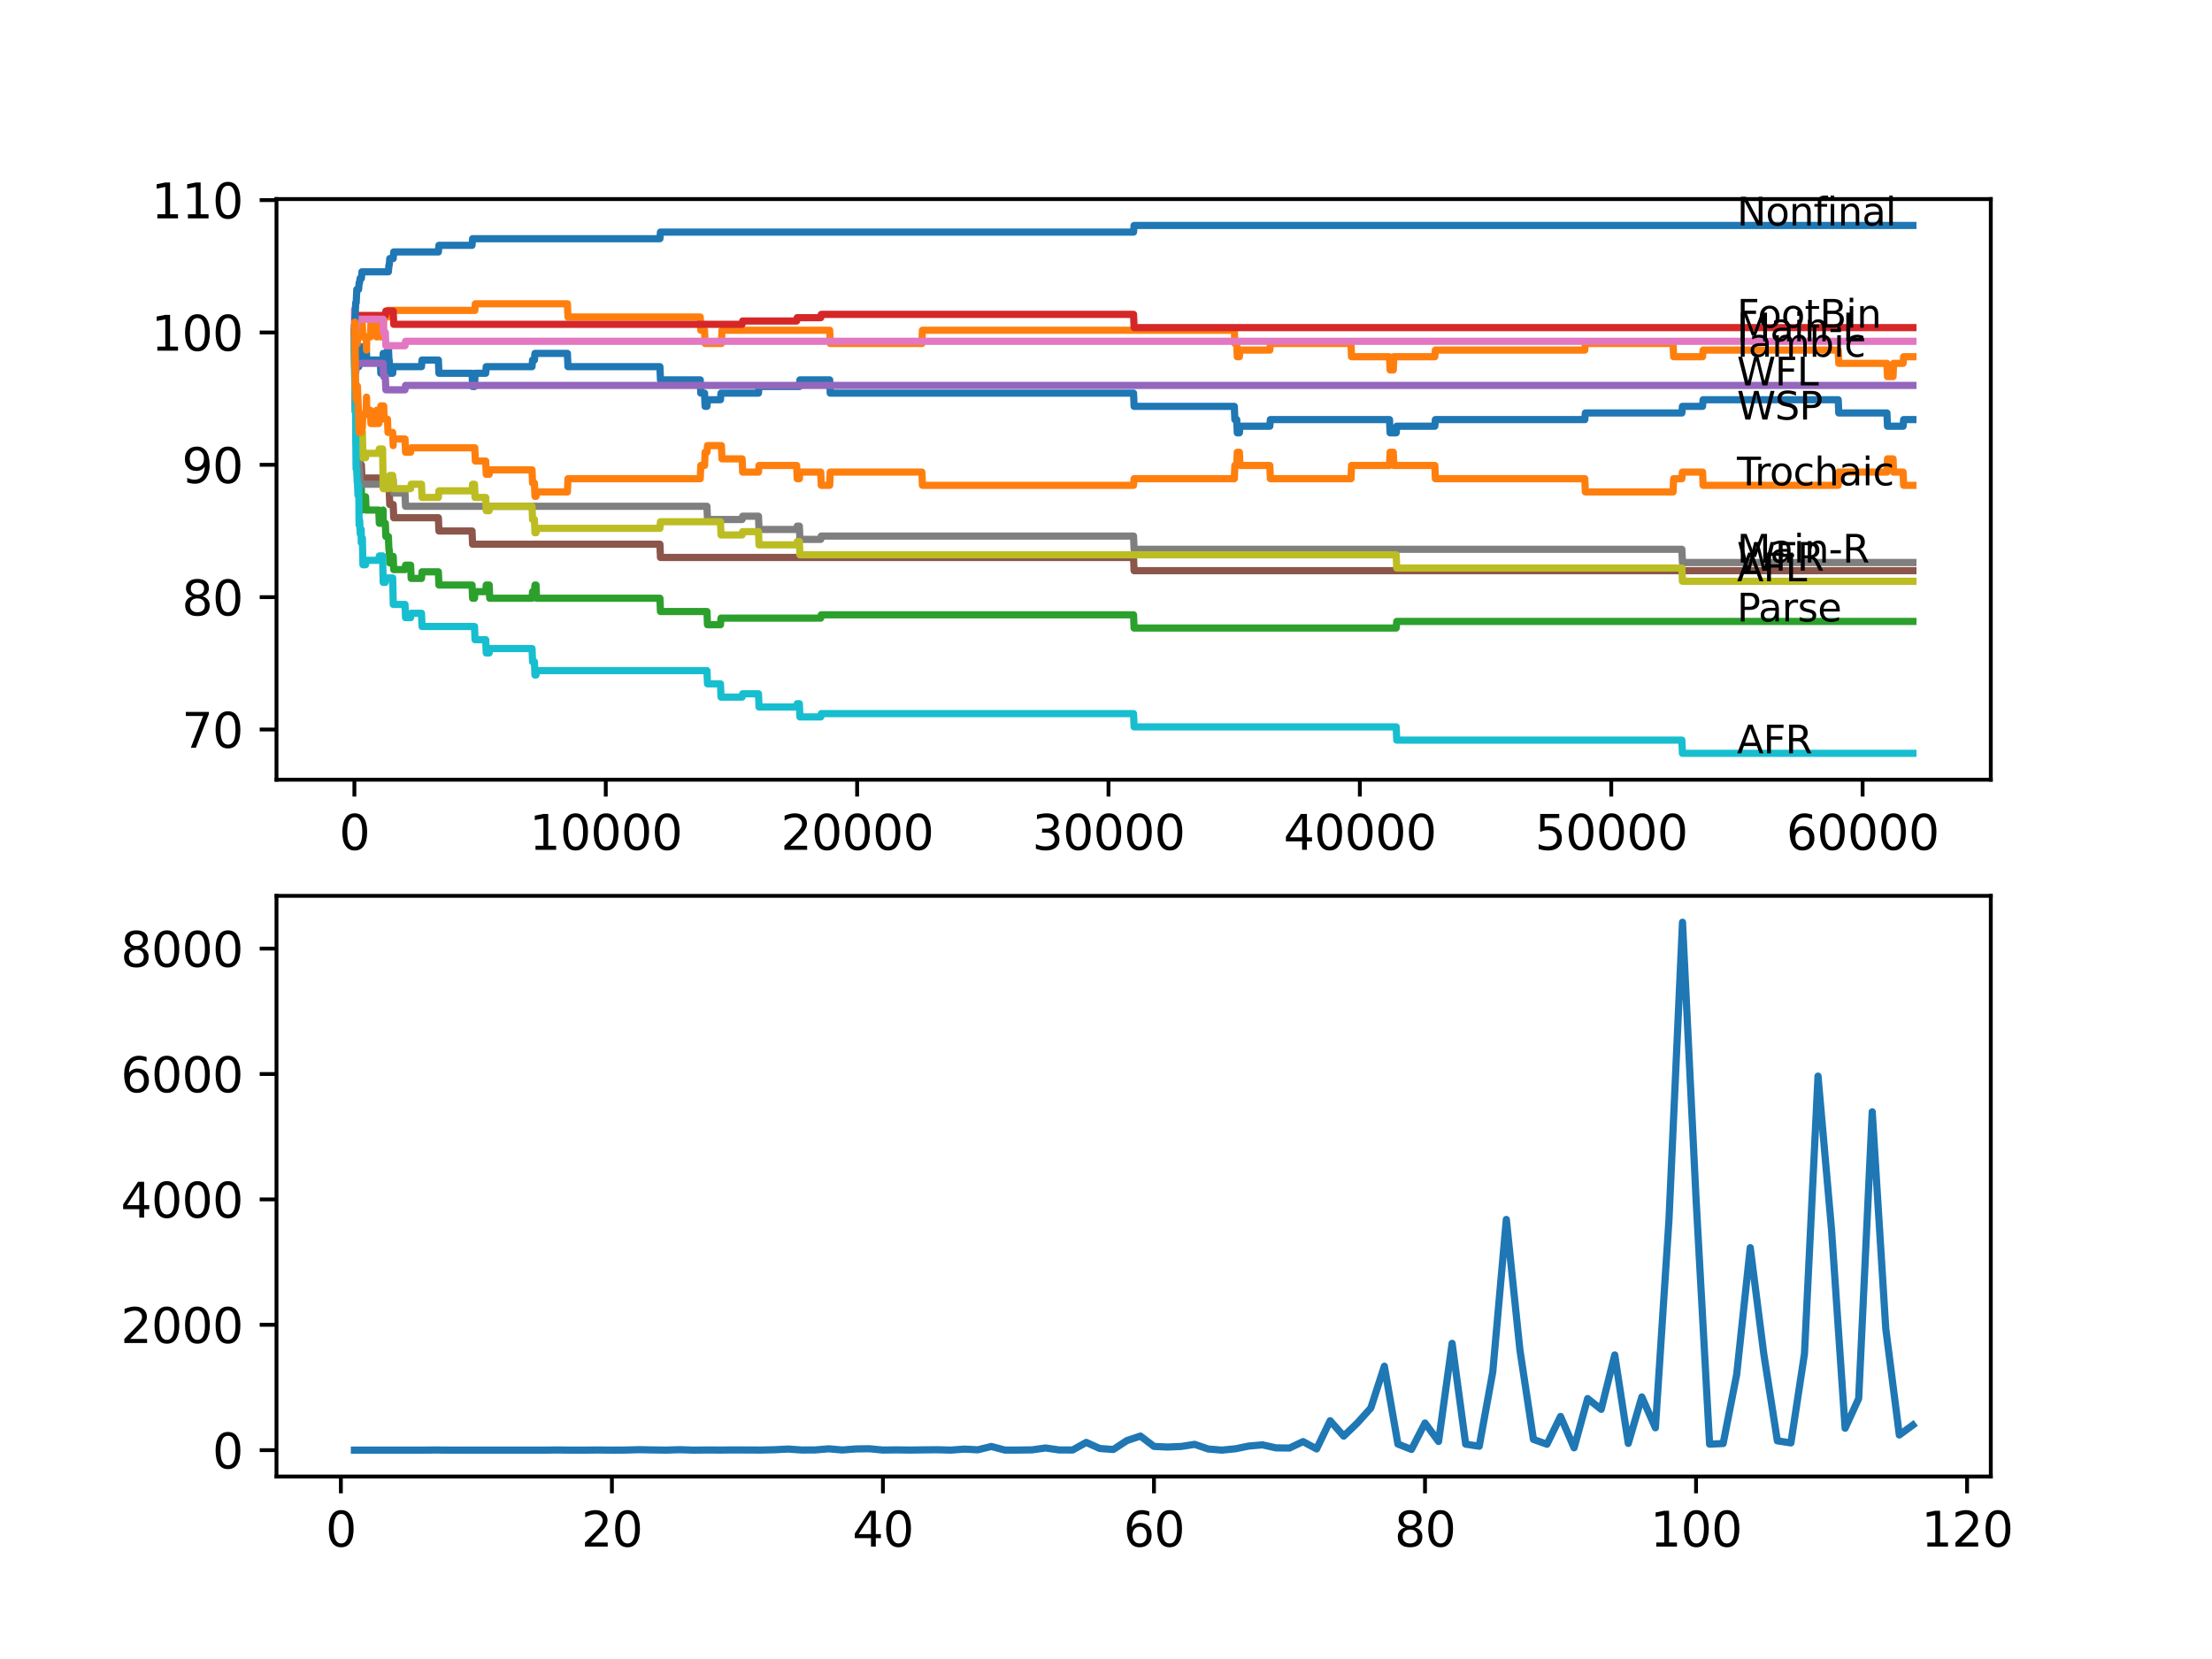 <?xml version="1.0" encoding="utf-8" standalone="no"?>
<!DOCTYPE svg PUBLIC "-//W3C//DTD SVG 1.1//EN"
  "http://www.w3.org/Graphics/SVG/1.1/DTD/svg11.dtd">
<svg xmlns:xlink="http://www.w3.org/1999/xlink" width="460.8pt" height="345.6pt" viewBox="0 0 460.8 345.6" xmlns="http://www.w3.org/2000/svg" version="1.1">
 <defs>
  <style type="text/css">*{stroke-linejoin: round; stroke-linecap: butt}</style>
 </defs>
 <g id="figure_1">
  <g id="patch_1">
   <path d="M 0 345.6 
L 460.8 345.6 
L 460.8 0 
L 0 0 
z
" style="fill: #ffffff"/>
  </g>
  <g id="axes_1">
   <g id="patch_2">
    <path d="M 57.6 162.432 
L 414.72 162.432 
L 414.72 41.472 
L 57.6 41.472 
z
" style="fill: #ffffff"/>
   </g>
   <g id="matplotlib.axis_1">
    <g id="xtick_1">
     <g id="line2d_1">
      <defs>
       <path id="m3fdb1a2fe5" d="M 0 0 
L 0 3.5 
" style="stroke: #000000; stroke-width: 0.8"/>
      </defs>
      <g>
       <use xlink:href="#m3fdb1a2fe5" x="73.827" y="162.432" style="stroke: #000000; stroke-width: 0.8"/>
      </g>
     </g>
     <g id="text_1">
      <!-- 0 -->
      <g transform="translate(70.646 177.03)scale(0.1 -0.1)">
       <defs>
        <path id="DejaVuSans-30" d="M 2034 4250 
Q 1547 4250 1301 3770 
Q 1056 3291 1056 2328 
Q 1056 1369 1301 889 
Q 1547 409 2034 409 
Q 2525 409 2770 889 
Q 3016 1369 3016 2328 
Q 3016 3291 2770 3770 
Q 2525 4250 2034 4250 
z
M 2034 4750 
Q 2819 4750 3233 4129 
Q 3647 3509 3647 2328 
Q 3647 1150 3233 529 
Q 2819 -91 2034 -91 
Q 1250 -91 836 529 
Q 422 1150 422 2328 
Q 422 3509 836 4129 
Q 1250 4750 2034 4750 
z
" transform="scale(0.016)"/>
       </defs>
       <use xlink:href="#DejaVuSans-30"/>
      </g>
     </g>
    </g>
    <g id="xtick_2">
     <g id="line2d_2">
      <g>
       <use xlink:href="#m3fdb1a2fe5" x="126.192" y="162.432" style="stroke: #000000; stroke-width: 0.8"/>
      </g>
     </g>
     <g id="text_2">
      <!-- 10000 -->
      <g transform="translate(110.286 177.03)scale(0.1 -0.1)">
       <defs>
        <path id="DejaVuSans-31" d="M 794 531 
L 1825 531 
L 1825 4091 
L 703 3866 
L 703 4441 
L 1819 4666 
L 2450 4666 
L 2450 531 
L 3481 531 
L 3481 0 
L 794 0 
L 794 531 
z
" transform="scale(0.016)"/>
       </defs>
       <use xlink:href="#DejaVuSans-31"/>
       <use xlink:href="#DejaVuSans-30" x="63.623"/>
       <use xlink:href="#DejaVuSans-30" x="127.246"/>
       <use xlink:href="#DejaVuSans-30" x="190.869"/>
       <use xlink:href="#DejaVuSans-30" x="254.492"/>
      </g>
     </g>
    </g>
    <g id="xtick_3">
     <g id="line2d_3">
      <g>
       <use xlink:href="#m3fdb1a2fe5" x="178.556" y="162.432" style="stroke: #000000; stroke-width: 0.8"/>
      </g>
     </g>
     <g id="text_3">
      <!-- 20000 -->
      <g transform="translate(162.65 177.03)scale(0.1 -0.1)">
       <defs>
        <path id="DejaVuSans-32" d="M 1228 531 
L 3431 531 
L 3431 0 
L 469 0 
L 469 531 
Q 828 903 1448 1529 
Q 2069 2156 2228 2338 
Q 2531 2678 2651 2914 
Q 2772 3150 2772 3378 
Q 2772 3750 2511 3984 
Q 2250 4219 1831 4219 
Q 1534 4219 1204 4116 
Q 875 4013 500 3803 
L 500 4441 
Q 881 4594 1212 4672 
Q 1544 4750 1819 4750 
Q 2544 4750 2975 4387 
Q 3406 4025 3406 3419 
Q 3406 3131 3298 2873 
Q 3191 2616 2906 2266 
Q 2828 2175 2409 1742 
Q 1991 1309 1228 531 
z
" transform="scale(0.016)"/>
       </defs>
       <use xlink:href="#DejaVuSans-32"/>
       <use xlink:href="#DejaVuSans-30" x="63.623"/>
       <use xlink:href="#DejaVuSans-30" x="127.246"/>
       <use xlink:href="#DejaVuSans-30" x="190.869"/>
       <use xlink:href="#DejaVuSans-30" x="254.492"/>
      </g>
     </g>
    </g>
    <g id="xtick_4">
     <g id="line2d_4">
      <g>
       <use xlink:href="#m3fdb1a2fe5" x="230.921" y="162.432" style="stroke: #000000; stroke-width: 0.8"/>
      </g>
     </g>
     <g id="text_4">
      <!-- 30000 -->
      <g transform="translate(215.015 177.03)scale(0.1 -0.1)">
       <defs>
        <path id="DejaVuSans-33" d="M 2597 2516 
Q 3050 2419 3304 2112 
Q 3559 1806 3559 1356 
Q 3559 666 3084 287 
Q 2609 -91 1734 -91 
Q 1441 -91 1130 -33 
Q 819 25 488 141 
L 488 750 
Q 750 597 1062 519 
Q 1375 441 1716 441 
Q 2309 441 2620 675 
Q 2931 909 2931 1356 
Q 2931 1769 2642 2001 
Q 2353 2234 1838 2234 
L 1294 2234 
L 1294 2753 
L 1863 2753 
Q 2328 2753 2575 2939 
Q 2822 3125 2822 3475 
Q 2822 3834 2567 4026 
Q 2313 4219 1838 4219 
Q 1578 4219 1281 4162 
Q 984 4106 628 3988 
L 628 4550 
Q 988 4650 1302 4700 
Q 1616 4750 1894 4750 
Q 2613 4750 3031 4423 
Q 3450 4097 3450 3541 
Q 3450 3153 3228 2886 
Q 3006 2619 2597 2516 
z
" transform="scale(0.016)"/>
       </defs>
       <use xlink:href="#DejaVuSans-33"/>
       <use xlink:href="#DejaVuSans-30" x="63.623"/>
       <use xlink:href="#DejaVuSans-30" x="127.246"/>
       <use xlink:href="#DejaVuSans-30" x="190.869"/>
       <use xlink:href="#DejaVuSans-30" x="254.492"/>
      </g>
     </g>
    </g>
    <g id="xtick_5">
     <g id="line2d_5">
      <g>
       <use xlink:href="#m3fdb1a2fe5" x="283.285" y="162.432" style="stroke: #000000; stroke-width: 0.8"/>
      </g>
     </g>
     <g id="text_5">
      <!-- 40000 -->
      <g transform="translate(267.379 177.03)scale(0.1 -0.1)">
       <defs>
        <path id="DejaVuSans-34" d="M 2419 4116 
L 825 1625 
L 2419 1625 
L 2419 4116 
z
M 2253 4666 
L 3047 4666 
L 3047 1625 
L 3713 1625 
L 3713 1100 
L 3047 1100 
L 3047 0 
L 2419 0 
L 2419 1100 
L 313 1100 
L 313 1709 
L 2253 4666 
z
" transform="scale(0.016)"/>
       </defs>
       <use xlink:href="#DejaVuSans-34"/>
       <use xlink:href="#DejaVuSans-30" x="63.623"/>
       <use xlink:href="#DejaVuSans-30" x="127.246"/>
       <use xlink:href="#DejaVuSans-30" x="190.869"/>
       <use xlink:href="#DejaVuSans-30" x="254.492"/>
      </g>
     </g>
    </g>
    <g id="xtick_6">
     <g id="line2d_6">
      <g>
       <use xlink:href="#m3fdb1a2fe5" x="335.65" y="162.432" style="stroke: #000000; stroke-width: 0.8"/>
      </g>
     </g>
     <g id="text_6">
      <!-- 50000 -->
      <g transform="translate(319.744 177.03)scale(0.1 -0.1)">
       <defs>
        <path id="DejaVuSans-35" d="M 691 4666 
L 3169 4666 
L 3169 4134 
L 1269 4134 
L 1269 2991 
Q 1406 3038 1543 3061 
Q 1681 3084 1819 3084 
Q 2600 3084 3056 2656 
Q 3513 2228 3513 1497 
Q 3513 744 3044 326 
Q 2575 -91 1722 -91 
Q 1428 -91 1123 -41 
Q 819 9 494 109 
L 494 744 
Q 775 591 1075 516 
Q 1375 441 1709 441 
Q 2250 441 2565 725 
Q 2881 1009 2881 1497 
Q 2881 1984 2565 2268 
Q 2250 2553 1709 2553 
Q 1456 2553 1204 2497 
Q 953 2441 691 2322 
L 691 4666 
z
" transform="scale(0.016)"/>
       </defs>
       <use xlink:href="#DejaVuSans-35"/>
       <use xlink:href="#DejaVuSans-30" x="63.623"/>
       <use xlink:href="#DejaVuSans-30" x="127.246"/>
       <use xlink:href="#DejaVuSans-30" x="190.869"/>
       <use xlink:href="#DejaVuSans-30" x="254.492"/>
      </g>
     </g>
    </g>
    <g id="xtick_7">
     <g id="line2d_7">
      <g>
       <use xlink:href="#m3fdb1a2fe5" x="388.014" y="162.432" style="stroke: #000000; stroke-width: 0.8"/>
      </g>
     </g>
     <g id="text_7">
      <!-- 60000 -->
      <g transform="translate(372.108 177.03)scale(0.1 -0.1)">
       <defs>
        <path id="DejaVuSans-36" d="M 2113 2584 
Q 1688 2584 1439 2293 
Q 1191 2003 1191 1497 
Q 1191 994 1439 701 
Q 1688 409 2113 409 
Q 2538 409 2786 701 
Q 3034 994 3034 1497 
Q 3034 2003 2786 2293 
Q 2538 2584 2113 2584 
z
M 3366 4563 
L 3366 3988 
Q 3128 4100 2886 4159 
Q 2644 4219 2406 4219 
Q 1781 4219 1451 3797 
Q 1122 3375 1075 2522 
Q 1259 2794 1537 2939 
Q 1816 3084 2150 3084 
Q 2853 3084 3261 2657 
Q 3669 2231 3669 1497 
Q 3669 778 3244 343 
Q 2819 -91 2113 -91 
Q 1303 -91 875 529 
Q 447 1150 447 2328 
Q 447 3434 972 4092 
Q 1497 4750 2381 4750 
Q 2619 4750 2861 4703 
Q 3103 4656 3366 4563 
z
" transform="scale(0.016)"/>
       </defs>
       <use xlink:href="#DejaVuSans-36"/>
       <use xlink:href="#DejaVuSans-30" x="63.623"/>
       <use xlink:href="#DejaVuSans-30" x="127.246"/>
       <use xlink:href="#DejaVuSans-30" x="190.869"/>
       <use xlink:href="#DejaVuSans-30" x="254.492"/>
      </g>
     </g>
    </g>
   </g>
   <g id="matplotlib.axis_2">
    <g id="ytick_1">
     <g id="line2d_8">
      <defs>
       <path id="m53825d4afa" d="M 0 0 
L -3.5 0 
" style="stroke: #000000; stroke-width: 0.8"/>
      </defs>
      <g>
       <use xlink:href="#m53825d4afa" x="57.6" y="151.971" style="stroke: #000000; stroke-width: 0.8"/>
      </g>
     </g>
     <g id="text_8">
      <!-- 70 -->
      <g transform="translate(37.875 155.77)scale(0.1 -0.1)">
       <defs>
        <path id="DejaVuSans-37" d="M 525 4666 
L 3525 4666 
L 3525 4397 
L 1831 0 
L 1172 0 
L 2766 4134 
L 525 4134 
L 525 4666 
z
" transform="scale(0.016)"/>
       </defs>
       <use xlink:href="#DejaVuSans-37"/>
       <use xlink:href="#DejaVuSans-30" x="63.623"/>
      </g>
     </g>
    </g>
    <g id="ytick_2">
     <g id="line2d_9">
      <g>
       <use xlink:href="#m53825d4afa" x="57.6" y="124.4" style="stroke: #000000; stroke-width: 0.8"/>
      </g>
     </g>
     <g id="text_9">
      <!-- 80 -->
      <g transform="translate(37.875 128.199)scale(0.1 -0.1)">
       <defs>
        <path id="DejaVuSans-38" d="M 2034 2216 
Q 1584 2216 1326 1975 
Q 1069 1734 1069 1313 
Q 1069 891 1326 650 
Q 1584 409 2034 409 
Q 2484 409 2743 651 
Q 3003 894 3003 1313 
Q 3003 1734 2745 1975 
Q 2488 2216 2034 2216 
z
M 1403 2484 
Q 997 2584 770 2862 
Q 544 3141 544 3541 
Q 544 4100 942 4425 
Q 1341 4750 2034 4750 
Q 2731 4750 3128 4425 
Q 3525 4100 3525 3541 
Q 3525 3141 3298 2862 
Q 3072 2584 2669 2484 
Q 3125 2378 3379 2068 
Q 3634 1759 3634 1313 
Q 3634 634 3220 271 
Q 2806 -91 2034 -91 
Q 1263 -91 848 271 
Q 434 634 434 1313 
Q 434 1759 690 2068 
Q 947 2378 1403 2484 
z
M 1172 3481 
Q 1172 3119 1398 2916 
Q 1625 2713 2034 2713 
Q 2441 2713 2670 2916 
Q 2900 3119 2900 3481 
Q 2900 3844 2670 4047 
Q 2441 4250 2034 4250 
Q 1625 4250 1398 4047 
Q 1172 3844 1172 3481 
z
" transform="scale(0.016)"/>
       </defs>
       <use xlink:href="#DejaVuSans-38"/>
       <use xlink:href="#DejaVuSans-30" x="63.623"/>
      </g>
     </g>
    </g>
    <g id="ytick_3">
     <g id="line2d_10">
      <g>
       <use xlink:href="#m53825d4afa" x="57.6" y="96.828" style="stroke: #000000; stroke-width: 0.8"/>
      </g>
     </g>
     <g id="text_10">
      <!-- 90 -->
      <g transform="translate(37.875 100.628)scale(0.1 -0.1)">
       <defs>
        <path id="DejaVuSans-39" d="M 703 97 
L 703 672 
Q 941 559 1184 500 
Q 1428 441 1663 441 
Q 2288 441 2617 861 
Q 2947 1281 2994 2138 
Q 2813 1869 2534 1725 
Q 2256 1581 1919 1581 
Q 1219 1581 811 2004 
Q 403 2428 403 3163 
Q 403 3881 828 4315 
Q 1253 4750 1959 4750 
Q 2769 4750 3195 4129 
Q 3622 3509 3622 2328 
Q 3622 1225 3098 567 
Q 2575 -91 1691 -91 
Q 1453 -91 1209 -44 
Q 966 3 703 97 
z
M 1959 2075 
Q 2384 2075 2632 2365 
Q 2881 2656 2881 3163 
Q 2881 3666 2632 3958 
Q 2384 4250 1959 4250 
Q 1534 4250 1286 3958 
Q 1038 3666 1038 3163 
Q 1038 2656 1286 2365 
Q 1534 2075 1959 2075 
z
" transform="scale(0.016)"/>
       </defs>
       <use xlink:href="#DejaVuSans-39"/>
       <use xlink:href="#DejaVuSans-30" x="63.623"/>
      </g>
     </g>
    </g>
    <g id="ytick_4">
     <g id="line2d_11">
      <g>
       <use xlink:href="#m53825d4afa" x="57.6" y="69.257" style="stroke: #000000; stroke-width: 0.8"/>
      </g>
     </g>
     <g id="text_11">
      <!-- 100 -->
      <g transform="translate(31.512 73.056)scale(0.1 -0.1)">
       <use xlink:href="#DejaVuSans-31"/>
       <use xlink:href="#DejaVuSans-30" x="63.623"/>
       <use xlink:href="#DejaVuSans-30" x="127.246"/>
      </g>
     </g>
    </g>
    <g id="ytick_5">
     <g id="line2d_12">
      <g>
       <use xlink:href="#m53825d4afa" x="57.6" y="41.686" style="stroke: #000000; stroke-width: 0.8"/>
      </g>
     </g>
     <g id="text_12">
      <!-- 110 -->
      <g transform="translate(31.512 45.485)scale(0.1 -0.1)">
       <use xlink:href="#DejaVuSans-31"/>
       <use xlink:href="#DejaVuSans-31" x="63.623"/>
       <use xlink:href="#DejaVuSans-30" x="127.246"/>
      </g>
     </g>
    </g>
   </g>
   <g id="line2d_13">
    <path d="M 73.833 69.257 
L 73.864 67.649 
L 73.896 71.784 
L 73.906 71.784 
L 73.937 74.542 
L 73.974 69.027 
L 74.016 71.784 
L 74.042 71.784 
L 74.089 70.406 
L 74.095 73.163 
L 74.152 70.865 
L 74.168 70.865 
L 74.205 69.487 
L 74.21 72.244 
L 74.273 72.244 
L 74.299 72.244 
L 74.314 70.865 
L 74.341 76.38 
L 74.393 76.38 
L 74.451 76.38 
L 74.571 73.622 
L 74.702 73.622 
L 74.739 76.38 
L 74.807 72.244 
L 74.896 72.244 
L 74.927 75.001 
L 75.006 73.622 
L 75.247 73.622 
L 75.283 72.244 
L 75.288 75.001 
L 75.351 75.001 
L 75.487 75.001 
L 75.608 72.244 
L 76.294 72.244 
L 76.409 75.001 
L 79.216 75.001 
L 79.331 77.758 
L 79.703 77.758 
L 79.828 73.622 
L 80.713 73.622 
L 80.829 72.244 
L 80.907 72.244 
L 81.022 75.001 
L 81.085 75.001 
L 81.2 77.758 
L 81.803 77.758 
L 81.918 76.38 
L 87.804 76.38 
L 87.919 75.001 
L 91.322 75.001 
L 91.438 77.758 
L 98.334 77.758 
L 98.449 80.515 
L 98.847 80.515 
L 98.968 77.758 
L 101.177 77.758 
L 101.293 76.38 
L 110.828 76.38 
L 110.943 75.001 
L 111.331 75.001 
L 111.446 73.622 
L 118.201 73.622 
L 118.316 76.38 
L 137.471 76.38 
L 137.586 79.137 
L 145.871 79.137 
L 145.986 81.894 
L 146.771 81.894 
L 146.886 84.651 
L 147.269 84.651 
L 147.384 83.272 
L 150.086 83.272 
L 150.201 81.894 
L 158.003 81.894 
L 158.119 80.515 
L 166.523 80.515 
L 166.638 79.137 
L 172.838 79.137 
L 172.953 81.894 
L 236.136 81.894 
L 236.252 84.651 
L 257.129 84.651 
L 257.245 87.408 
L 257.632 87.408 
L 257.747 90.165 
L 258.187 90.165 
L 258.302 88.787 
L 264.523 88.787 
L 264.638 87.408 
L 289.464 87.408 
L 289.58 90.165 
L 290.852 90.165 
L 290.967 88.787 
L 298.901 88.787 
L 299.016 87.408 
L 330.141 87.408 
L 330.256 86.03 
L 350.364 86.03 
L 350.48 84.651 
L 354.674 84.651 
L 354.789 83.272 
L 382.935 83.272 
L 383.05 86.03 
L 393.083 86.03 
L 393.198 88.787 
L 396.45 88.787 
L 396.565 87.408 
L 398.487 87.408 
L 398.487 87.408 
" clip-path="url(#pc1a8a42192)" style="fill: none; stroke: #1f77b4; stroke-width: 1.5; stroke-linecap: square"/>
   </g>
   <g id="line2d_14">
    <path d="M 73.833 69.257 
L 73.843 69.257 
L 73.896 76.609 
L 73.958 71.555 
L 74.021 71.555 
L 74.136 68.797 
L 74.335 68.797 
L 74.451 71.555 
L 74.566 70.176 
L 74.692 70.176 
L 74.807 67.419 
L 75.466 67.419 
L 75.582 70.176 
L 76.294 70.176 
L 76.351 72.933 
L 76.404 70.176 
L 77.153 70.176 
L 77.268 67.419 
L 78.331 67.419 
L 78.446 70.176 
L 78.645 70.176 
L 78.76 67.419 
L 79.216 67.419 
L 79.331 70.176 
L 79.808 70.176 
L 79.933 66.04 
L 80.713 66.04 
L 80.829 64.662 
L 98.91 64.662 
L 99.025 63.283 
L 118.201 63.283 
L 118.316 66.04 
L 145.871 66.04 
L 145.986 68.797 
L 146.771 68.797 
L 146.886 71.555 
L 150.285 71.555 
L 150.4 68.797 
L 172.838 68.797 
L 172.953 71.555 
L 192.046 71.555 
L 192.161 68.797 
L 257.129 68.797 
L 257.245 71.555 
L 257.632 71.555 
L 257.747 74.312 
L 258.187 74.312 
L 258.302 72.933 
L 264.523 72.933 
L 264.638 71.555 
L 281.437 71.555 
L 281.552 74.312 
L 289.464 74.312 
L 289.58 77.069 
L 290.245 77.069 
L 290.36 74.312 
L 298.901 74.312 
L 299.016 72.933 
L 330.141 72.933 
L 330.256 71.555 
L 348.532 71.555 
L 348.647 74.312 
L 354.674 74.312 
L 354.789 72.933 
L 382.935 72.933 
L 383.05 75.69 
L 393.083 75.69 
L 393.198 78.447 
L 394.35 78.447 
L 394.466 75.69 
L 396.45 75.69 
L 396.565 74.312 
L 398.487 74.312 
L 398.487 74.312 
" clip-path="url(#pc1a8a42192)" style="fill: none; stroke: #ff7f0e; stroke-width: 1.5; stroke-linecap: square"/>
   </g>
   <g id="line2d_15">
    <path d="M 73.833 69.257 
L 73.937 82.124 
L 73.958 79.366 
L 73.964 79.366 
L 74.084 84.881 
L 74.089 84.881 
L 74.157 88.557 
L 74.199 86.259 
L 74.205 86.259 
L 74.32 90.395 
L 74.466 90.395 
L 74.582 88.327 
L 74.702 88.327 
L 74.828 97.977 
L 74.896 97.977 
L 74.927 100.734 
L 75.006 99.356 
L 75.236 99.356 
L 75.357 106.249 
L 75.487 106.249 
L 75.608 103.491 
L 76.152 103.491 
L 76.268 106.249 
L 78.907 106.249 
L 79.022 109.006 
L 79.703 109.006 
L 79.808 106.249 
L 79.813 109.006 
L 80.268 109.006 
L 80.384 111.763 
L 80.907 111.763 
L 81.022 114.52 
L 81.085 114.52 
L 81.2 117.277 
L 81.803 117.277 
L 81.907 115.898 
L 82.023 118.656 
L 84.368 118.656 
L 84.484 117.737 
L 85.541 117.737 
L 85.657 120.494 
L 87.804 120.494 
L 87.919 119.115 
L 91.322 119.115 
L 91.438 121.872 
L 98.334 121.872 
L 98.449 124.629 
L 98.847 124.629 
L 98.962 123.251 
L 101.177 123.251 
L 101.293 121.872 
L 101.905 121.872 
L 102.021 124.629 
L 110.828 124.629 
L 110.943 123.251 
L 111.331 123.251 
L 111.446 121.872 
L 111.661 121.872 
L 111.776 124.629 
L 137.471 124.629 
L 137.586 127.387 
L 147.269 127.387 
L 147.384 130.144 
L 150.086 130.144 
L 150.201 128.765 
L 170.969 128.765 
L 171.084 128.076 
L 236.136 128.076 
L 236.252 130.833 
L 290.852 130.833 
L 290.967 129.454 
L 398.487 129.454 
L 398.487 129.454 
" clip-path="url(#pc1a8a42192)" style="fill: none; stroke: #2ca02c; stroke-width: 1.5; stroke-linecap: square"/>
   </g>
   <g id="line2d_16">
    <path d="M 73.833 69.257 
L 73.838 69.257 
L 73.953 67.787 
L 73.964 67.787 
L 74.079 67.097 
L 74.095 67.097 
L 74.21 66.408 
L 74.571 66.408 
L 74.686 65.719 
L 80.268 65.719 
L 80.384 64.8 
L 81.907 64.8 
L 82.023 67.557 
L 154.594 67.557 
L 154.71 66.867 
L 165.958 66.867 
L 166.073 66.178 
L 170.969 66.178 
L 171.084 65.489 
L 236.136 65.489 
L 236.252 68.246 
L 398.487 68.246 
L 398.487 68.246 
" clip-path="url(#pc1a8a42192)" style="fill: none; stroke: #d62728; stroke-width: 1.5; stroke-linecap: square"/>
   </g>
   <g id="line2d_17">
    <path d="M 73.833 69.257 
L 73.838 69.257 
L 73.964 77.528 
L 74.121 77.528 
L 74.241 75.69 
L 79.808 75.69 
L 79.923 78.447 
L 80.268 78.447 
L 80.384 81.205 
L 84.368 81.205 
L 84.484 80.286 
L 398.487 80.286 
L 398.487 80.286 
" clip-path="url(#pc1a8a42192)" style="fill: none; stroke: #9467bd; stroke-width: 1.5; stroke-linecap: square"/>
   </g>
   <g id="line2d_18">
    <path d="M 73.833 69.257 
L 73.964 80.286 
L 73.979 80.286 
L 74.1 85.8 
L 74.205 85.8 
L 74.325 91.314 
L 74.702 91.314 
L 74.817 94.071 
L 74.896 94.071 
L 75.011 96.828 
L 75.283 96.828 
L 75.398 99.585 
L 80.907 99.585 
L 81.022 102.343 
L 81.085 102.343 
L 81.2 105.1 
L 81.907 105.1 
L 82.023 107.857 
L 91.322 107.857 
L 91.438 110.614 
L 98.334 110.614 
L 98.449 113.371 
L 137.471 113.371 
L 137.586 116.128 
L 236.136 116.128 
L 236.252 118.885 
L 398.487 118.885 
L 398.487 118.885 
" clip-path="url(#pc1a8a42192)" style="fill: none; stroke: #8c564b; stroke-width: 1.5; stroke-linecap: square"/>
   </g>
   <g id="line2d_19">
    <path d="M 73.833 69.257 
L 73.859 64.432 
L 73.843 71.325 
L 73.943 69.027 
L 73.964 69.027 
L 74.079 68.338 
L 74.121 68.338 
L 74.241 66.5 
L 79.808 66.5 
L 79.923 69.257 
L 80.268 69.257 
L 80.384 72.014 
L 84.368 72.014 
L 84.484 71.095 
L 398.487 71.095 
L 398.487 71.095 
" clip-path="url(#pc1a8a42192)" style="fill: none; stroke: #e377c2; stroke-width: 1.5; stroke-linecap: square"/>
   </g>
   <g id="line2d_20">
    <path d="M 73.833 69.257 
L 73.974 85.708 
L 74.095 85.708 
L 74.11 85.019 
L 74.126 90.533 
L 74.157 90.533 
L 74.273 93.29 
L 74.571 93.29 
L 74.686 92.601 
L 74.739 92.601 
L 74.859 98.115 
L 74.927 98.115 
L 75.042 100.872 
L 80.268 100.872 
L 80.384 99.953 
L 81.907 99.953 
L 82.023 102.71 
L 84.368 102.71 
L 84.484 105.467 
L 147.269 105.467 
L 147.384 108.224 
L 154.594 108.224 
L 154.71 107.535 
L 158.003 107.535 
L 158.119 110.292 
L 165.958 110.292 
L 166.073 109.603 
L 166.523 109.603 
L 166.638 112.36 
L 170.969 112.36 
L 171.084 111.671 
L 236.136 111.671 
L 236.252 114.428 
L 350.364 114.428 
L 350.48 117.185 
L 398.487 117.185 
L 398.487 117.185 
" clip-path="url(#pc1a8a42192)" style="fill: none; stroke: #7f7f7f; stroke-width: 1.5; stroke-linecap: square"/>
   </g>
   <g id="line2d_21">
    <path d="M 73.833 69.257 
L 73.843 69.257 
L 73.974 81.342 
L 73.979 81.342 
L 74.042 79.964 
L 74.047 82.721 
L 74.084 81.802 
L 74.089 81.802 
L 74.11 79.734 
L 74.173 88.006 
L 74.205 88.006 
L 74.299 86.627 
L 74.304 89.384 
L 74.309 89.384 
L 74.314 89.384 
L 74.43 88.006 
L 74.466 88.006 
L 74.582 90.763 
L 74.702 90.763 
L 74.801 86.627 
L 74.817 88.465 
L 74.896 88.465 
L 74.927 87.546 
L 74.932 90.303 
L 74.995 90.303 
L 75.236 90.303 
L 75.247 89.384 
L 75.252 92.141 
L 75.346 89.844 
L 75.487 89.844 
L 75.608 95.358 
L 76.152 95.358 
L 76.268 94.439 
L 78.907 94.439 
L 79.022 93.52 
L 79.703 93.52 
L 79.828 101.791 
L 80.907 101.791 
L 81.022 100.413 
L 81.085 100.413 
L 81.2 99.034 
L 81.803 99.034 
L 81.918 101.791 
L 85.541 101.791 
L 85.657 100.872 
L 87.804 100.872 
L 87.919 103.629 
L 91.322 103.629 
L 91.438 102.251 
L 98.334 102.251 
L 98.449 100.872 
L 98.847 100.872 
L 98.962 103.629 
L 101.177 103.629 
L 101.293 106.386 
L 101.905 106.386 
L 102.021 105.467 
L 110.828 105.467 
L 110.943 108.224 
L 111.331 108.224 
L 111.446 110.982 
L 111.661 110.982 
L 111.776 110.063 
L 137.471 110.063 
L 137.586 108.684 
L 150.086 108.684 
L 150.201 111.441 
L 154.594 111.441 
L 154.71 110.752 
L 158.003 110.752 
L 158.119 113.509 
L 165.958 113.509 
L 166.073 112.82 
L 166.523 112.82 
L 166.638 115.577 
L 290.852 115.577 
L 290.967 118.334 
L 350.364 118.334 
L 350.48 121.091 
L 398.487 121.091 
L 398.487 121.091 
" clip-path="url(#pc1a8a42192)" style="fill: none; stroke: #bcbd22; stroke-width: 1.5; stroke-linecap: square"/>
   </g>
   <g id="line2d_22">
    <path d="M 73.833 69.257 
L 73.964 80.653 
L 73.969 79.964 
L 73.974 82.721 
L 74.042 82.721 
L 74.178 97.655 
L 74.299 97.655 
L 74.414 100.413 
L 74.466 100.413 
L 74.571 103.17 
L 74.576 102.48 
L 74.728 102.48 
L 74.739 101.102 
L 74.807 109.373 
L 74.812 108.454 
L 74.927 108.454 
L 75.042 111.211 
L 75.236 111.211 
L 75.247 110.292 
L 75.252 113.049 
L 75.341 112.13 
L 75.487 112.13 
L 75.608 117.645 
L 76.152 117.645 
L 76.268 116.726 
L 78.907 116.726 
L 79.022 115.807 
L 79.703 115.807 
L 79.823 121.321 
L 80.268 121.321 
L 80.384 120.402 
L 81.803 120.402 
L 81.923 125.916 
L 84.368 125.916 
L 84.484 128.673 
L 85.541 128.673 
L 85.657 127.754 
L 87.804 127.754 
L 87.919 130.511 
L 98.847 130.511 
L 98.962 133.268 
L 101.177 133.268 
L 101.293 136.026 
L 101.905 136.026 
L 102.021 135.107 
L 110.828 135.107 
L 110.943 137.864 
L 111.331 137.864 
L 111.446 140.621 
L 111.661 140.621 
L 111.776 139.702 
L 147.269 139.702 
L 147.384 142.459 
L 150.086 142.459 
L 150.201 145.216 
L 154.594 145.216 
L 154.71 144.527 
L 158.003 144.527 
L 158.119 147.284 
L 165.958 147.284 
L 166.073 146.595 
L 166.523 146.595 
L 166.638 149.352 
L 170.969 149.352 
L 171.084 148.662 
L 236.136 148.662 
L 236.252 151.42 
L 290.852 151.42 
L 290.967 154.177 
L 350.364 154.177 
L 350.48 156.934 
L 398.487 156.934 
L 398.487 156.934 
" clip-path="url(#pc1a8a42192)" style="fill: none; stroke: #17becf; stroke-width: 1.5; stroke-linecap: square"/>
   </g>
   <g id="line2d_23">
    <path d="M 73.833 69.257 
L 73.969 65.811 
L 73.979 65.811 
L 74.1 63.053 
L 74.205 63.053 
L 74.325 60.296 
L 74.702 60.296 
L 74.817 58.918 
L 74.896 58.918 
L 75.011 57.999 
L 75.283 57.999 
L 75.398 56.62 
L 80.907 56.62 
L 81.022 55.242 
L 81.085 55.242 
L 81.2 53.863 
L 81.907 53.863 
L 82.023 52.484 
L 91.322 52.484 
L 91.438 51.106 
L 98.334 51.106 
L 98.449 49.727 
L 137.471 49.727 
L 137.586 48.349 
L 236.136 48.349 
L 236.252 46.97 
L 398.487 46.97 
L 398.487 46.97 
" clip-path="url(#pc1a8a42192)" style="fill: none; stroke: #1f77b4; stroke-width: 1.5; stroke-linecap: square"/>
   </g>
   <g id="line2d_24">
    <path d="M 73.833 69.257 
L 73.922 67.097 
L 73.901 70.406 
L 73.937 69.854 
L 73.948 69.854 
L 74.047 80.883 
L 74.074 79.964 
L 74.095 79.964 
L 74.21 83.181 
L 74.335 83.181 
L 74.451 80.423 
L 74.566 83.181 
L 74.571 83.181 
L 74.686 85.938 
L 74.692 85.938 
L 74.807 90.073 
L 74.927 88.235 
L 75.236 88.235 
L 75.247 87.316 
L 75.252 90.073 
L 75.341 89.154 
L 75.466 89.154 
L 75.582 86.397 
L 76.152 86.397 
L 76.268 85.478 
L 76.294 85.478 
L 76.351 82.721 
L 76.404 85.478 
L 77.153 85.478 
L 77.268 88.235 
L 78.331 88.235 
L 78.446 85.478 
L 78.645 85.478 
L 78.76 88.235 
L 78.907 88.235 
L 79.022 87.316 
L 79.216 87.316 
L 79.331 84.559 
L 79.923 84.559 
L 80.038 87.316 
L 80.713 87.316 
L 80.829 90.073 
L 81.803 90.073 
L 81.907 92.83 
L 81.913 91.452 
L 84.368 91.452 
L 84.484 94.209 
L 85.541 94.209 
L 85.657 93.29 
L 98.91 93.29 
L 99.025 96.047 
L 101.177 96.047 
L 101.293 98.804 
L 101.905 98.804 
L 102.021 97.885 
L 110.828 97.885 
L 110.943 100.642 
L 111.331 100.642 
L 111.446 103.399 
L 111.661 103.399 
L 111.776 102.48 
L 118.201 102.48 
L 118.316 99.723 
L 145.871 99.723 
L 145.986 96.966 
L 146.771 96.966 
L 146.886 94.209 
L 147.269 94.209 
L 147.384 92.83 
L 150.285 92.83 
L 150.4 95.588 
L 154.594 95.588 
L 154.71 98.345 
L 158.003 98.345 
L 158.119 96.966 
L 165.958 96.966 
L 166.073 99.723 
L 166.523 99.723 
L 166.638 98.345 
L 170.969 98.345 
L 171.084 101.102 
L 172.838 101.102 
L 172.953 98.345 
L 192.046 98.345 
L 192.161 101.102 
L 236.136 101.102 
L 236.252 99.723 
L 257.129 99.723 
L 257.245 96.966 
L 257.632 96.966 
L 257.747 94.209 
L 258.187 94.209 
L 258.302 96.966 
L 264.523 96.966 
L 264.638 99.723 
L 281.437 99.723 
L 281.552 96.966 
L 289.464 96.966 
L 289.58 94.209 
L 290.245 94.209 
L 290.36 96.966 
L 298.901 96.966 
L 299.016 99.723 
L 330.141 99.723 
L 330.256 102.48 
L 348.532 102.48 
L 348.647 99.723 
L 350.364 99.723 
L 350.48 98.345 
L 354.674 98.345 
L 354.789 101.102 
L 382.935 101.102 
L 383.05 98.345 
L 393.083 98.345 
L 393.198 95.588 
L 394.35 95.588 
L 394.466 98.345 
L 396.45 98.345 
L 396.565 101.102 
L 398.487 101.102 
L 398.487 101.102 
" clip-path="url(#pc1a8a42192)" style="fill: none; stroke: #ff7f0e; stroke-width: 1.5; stroke-linecap: square"/>
   </g>
   <g id="patch_3">
    <path d="M 57.6 162.432 
L 57.6 41.472 
" style="fill: none; stroke: #000000; stroke-width: 0.8; stroke-linejoin: miter; stroke-linecap: square"/>
   </g>
   <g id="patch_4">
    <path d="M 414.72 162.432 
L 414.72 41.472 
" style="fill: none; stroke: #000000; stroke-width: 0.8; stroke-linejoin: miter; stroke-linecap: square"/>
   </g>
   <g id="patch_5">
    <path d="M 57.6 162.432 
L 414.72 162.432 
" style="fill: none; stroke: #000000; stroke-width: 0.8; stroke-linejoin: miter; stroke-linecap: square"/>
   </g>
   <g id="patch_6">
    <path d="M 57.6 41.472 
L 414.72 41.472 
" style="fill: none; stroke: #000000; stroke-width: 0.8; stroke-linejoin: miter; stroke-linecap: square"/>
   </g>
   <g id="text_13">
    <!-- WSP -->
    <g transform="translate(361.832 87.408)scale(0.08 -0.08)">
     <defs>
      <path id="DejaVuSans-57" d="M 213 4666 
L 850 4666 
L 1831 722 
L 2809 4666 
L 3519 4666 
L 4500 722 
L 5478 4666 
L 6119 4666 
L 4947 0 
L 4153 0 
L 3169 4050 
L 2175 0 
L 1381 0 
L 213 4666 
z
" transform="scale(0.016)"/>
      <path id="DejaVuSans-53" d="M 3425 4513 
L 3425 3897 
Q 3066 4069 2747 4153 
Q 2428 4238 2131 4238 
Q 1616 4238 1336 4038 
Q 1056 3838 1056 3469 
Q 1056 3159 1242 3001 
Q 1428 2844 1947 2747 
L 2328 2669 
Q 3034 2534 3370 2195 
Q 3706 1856 3706 1288 
Q 3706 609 3251 259 
Q 2797 -91 1919 -91 
Q 1588 -91 1214 -16 
Q 841 59 441 206 
L 441 856 
Q 825 641 1194 531 
Q 1563 422 1919 422 
Q 2459 422 2753 634 
Q 3047 847 3047 1241 
Q 3047 1584 2836 1778 
Q 2625 1972 2144 2069 
L 1759 2144 
Q 1053 2284 737 2584 
Q 422 2884 422 3419 
Q 422 4038 858 4394 
Q 1294 4750 2059 4750 
Q 2388 4750 2728 4690 
Q 3069 4631 3425 4513 
z
" transform="scale(0.016)"/>
      <path id="DejaVuSans-50" d="M 1259 4147 
L 1259 2394 
L 2053 2394 
Q 2494 2394 2734 2622 
Q 2975 2850 2975 3272 
Q 2975 3691 2734 3919 
Q 2494 4147 2053 4147 
L 1259 4147 
z
M 628 4666 
L 2053 4666 
Q 2838 4666 3239 4311 
Q 3641 3956 3641 3272 
Q 3641 2581 3239 2228 
Q 2838 1875 2053 1875 
L 1259 1875 
L 1259 0 
L 628 0 
L 628 4666 
z
" transform="scale(0.016)"/>
     </defs>
     <use xlink:href="#DejaVuSans-57"/>
     <use xlink:href="#DejaVuSans-53" x="98.877"/>
     <use xlink:href="#DejaVuSans-50" x="162.354"/>
    </g>
   </g>
   <g id="text_14">
    <!-- Iambic -->
    <g transform="translate(361.832 74.312)scale(0.08 -0.08)">
     <defs>
      <path id="DejaVuSans-49" d="M 628 4666 
L 1259 4666 
L 1259 0 
L 628 0 
L 628 4666 
z
" transform="scale(0.016)"/>
      <path id="DejaVuSans-61" d="M 2194 1759 
Q 1497 1759 1228 1600 
Q 959 1441 959 1056 
Q 959 750 1161 570 
Q 1363 391 1709 391 
Q 2188 391 2477 730 
Q 2766 1069 2766 1631 
L 2766 1759 
L 2194 1759 
z
M 3341 1997 
L 3341 0 
L 2766 0 
L 2766 531 
Q 2569 213 2275 61 
Q 1981 -91 1556 -91 
Q 1019 -91 701 211 
Q 384 513 384 1019 
Q 384 1609 779 1909 
Q 1175 2209 1959 2209 
L 2766 2209 
L 2766 2266 
Q 2766 2663 2505 2880 
Q 2244 3097 1772 3097 
Q 1472 3097 1187 3025 
Q 903 2953 641 2809 
L 641 3341 
Q 956 3463 1253 3523 
Q 1550 3584 1831 3584 
Q 2591 3584 2966 3190 
Q 3341 2797 3341 1997 
z
" transform="scale(0.016)"/>
      <path id="DejaVuSans-6d" d="M 3328 2828 
Q 3544 3216 3844 3400 
Q 4144 3584 4550 3584 
Q 5097 3584 5394 3201 
Q 5691 2819 5691 2113 
L 5691 0 
L 5113 0 
L 5113 2094 
Q 5113 2597 4934 2840 
Q 4756 3084 4391 3084 
Q 3944 3084 3684 2787 
Q 3425 2491 3425 1978 
L 3425 0 
L 2847 0 
L 2847 2094 
Q 2847 2600 2669 2842 
Q 2491 3084 2119 3084 
Q 1678 3084 1418 2786 
Q 1159 2488 1159 1978 
L 1159 0 
L 581 0 
L 581 3500 
L 1159 3500 
L 1159 2956 
Q 1356 3278 1631 3431 
Q 1906 3584 2284 3584 
Q 2666 3584 2933 3390 
Q 3200 3197 3328 2828 
z
" transform="scale(0.016)"/>
      <path id="DejaVuSans-62" d="M 3116 1747 
Q 3116 2381 2855 2742 
Q 2594 3103 2138 3103 
Q 1681 3103 1420 2742 
Q 1159 2381 1159 1747 
Q 1159 1113 1420 752 
Q 1681 391 2138 391 
Q 2594 391 2855 752 
Q 3116 1113 3116 1747 
z
M 1159 2969 
Q 1341 3281 1617 3432 
Q 1894 3584 2278 3584 
Q 2916 3584 3314 3078 
Q 3713 2572 3713 1747 
Q 3713 922 3314 415 
Q 2916 -91 2278 -91 
Q 1894 -91 1617 61 
Q 1341 213 1159 525 
L 1159 0 
L 581 0 
L 581 4863 
L 1159 4863 
L 1159 2969 
z
" transform="scale(0.016)"/>
      <path id="DejaVuSans-69" d="M 603 3500 
L 1178 3500 
L 1178 0 
L 603 0 
L 603 3500 
z
M 603 4863 
L 1178 4863 
L 1178 4134 
L 603 4134 
L 603 4863 
z
" transform="scale(0.016)"/>
      <path id="DejaVuSans-63" d="M 3122 3366 
L 3122 2828 
Q 2878 2963 2633 3030 
Q 2388 3097 2138 3097 
Q 1578 3097 1268 2742 
Q 959 2388 959 1747 
Q 959 1106 1268 751 
Q 1578 397 2138 397 
Q 2388 397 2633 464 
Q 2878 531 3122 666 
L 3122 134 
Q 2881 22 2623 -34 
Q 2366 -91 2075 -91 
Q 1284 -91 818 406 
Q 353 903 353 1747 
Q 353 2603 823 3093 
Q 1294 3584 2113 3584 
Q 2378 3584 2631 3529 
Q 2884 3475 3122 3366 
z
" transform="scale(0.016)"/>
     </defs>
     <use xlink:href="#DejaVuSans-49"/>
     <use xlink:href="#DejaVuSans-61" x="29.492"/>
     <use xlink:href="#DejaVuSans-6d" x="90.771"/>
     <use xlink:href="#DejaVuSans-62" x="188.184"/>
     <use xlink:href="#DejaVuSans-69" x="251.66"/>
     <use xlink:href="#DejaVuSans-63" x="279.443"/>
    </g>
   </g>
   <g id="text_15">
    <!-- Parse -->
    <g transform="translate(361.832 129.454)scale(0.08 -0.08)">
     <defs>
      <path id="DejaVuSans-72" d="M 2631 2963 
Q 2534 3019 2420 3045 
Q 2306 3072 2169 3072 
Q 1681 3072 1420 2755 
Q 1159 2438 1159 1844 
L 1159 0 
L 581 0 
L 581 3500 
L 1159 3500 
L 1159 2956 
Q 1341 3275 1631 3429 
Q 1922 3584 2338 3584 
Q 2397 3584 2469 3576 
Q 2541 3569 2628 3553 
L 2631 2963 
z
" transform="scale(0.016)"/>
      <path id="DejaVuSans-73" d="M 2834 3397 
L 2834 2853 
Q 2591 2978 2328 3040 
Q 2066 3103 1784 3103 
Q 1356 3103 1142 2972 
Q 928 2841 928 2578 
Q 928 2378 1081 2264 
Q 1234 2150 1697 2047 
L 1894 2003 
Q 2506 1872 2764 1633 
Q 3022 1394 3022 966 
Q 3022 478 2636 193 
Q 2250 -91 1575 -91 
Q 1294 -91 989 -36 
Q 684 19 347 128 
L 347 722 
Q 666 556 975 473 
Q 1284 391 1588 391 
Q 1994 391 2212 530 
Q 2431 669 2431 922 
Q 2431 1156 2273 1281 
Q 2116 1406 1581 1522 
L 1381 1569 
Q 847 1681 609 1914 
Q 372 2147 372 2553 
Q 372 3047 722 3315 
Q 1072 3584 1716 3584 
Q 2034 3584 2315 3537 
Q 2597 3491 2834 3397 
z
" transform="scale(0.016)"/>
      <path id="DejaVuSans-65" d="M 3597 1894 
L 3597 1613 
L 953 1613 
Q 991 1019 1311 708 
Q 1631 397 2203 397 
Q 2534 397 2845 478 
Q 3156 559 3463 722 
L 3463 178 
Q 3153 47 2828 -22 
Q 2503 -91 2169 -91 
Q 1331 -91 842 396 
Q 353 884 353 1716 
Q 353 2575 817 3079 
Q 1281 3584 2069 3584 
Q 2775 3584 3186 3129 
Q 3597 2675 3597 1894 
z
M 3022 2063 
Q 3016 2534 2758 2815 
Q 2500 3097 2075 3097 
Q 1594 3097 1305 2825 
Q 1016 2553 972 2059 
L 3022 2063 
z
" transform="scale(0.016)"/>
     </defs>
     <use xlink:href="#DejaVuSans-50"/>
     <use xlink:href="#DejaVuSans-61" x="55.803"/>
     <use xlink:href="#DejaVuSans-72" x="117.082"/>
     <use xlink:href="#DejaVuSans-73" x="158.195"/>
     <use xlink:href="#DejaVuSans-65" x="210.295"/>
    </g>
   </g>
   <g id="text_16">
    <!-- FootBin -->
    <g transform="translate(361.832 68.246)scale(0.08 -0.08)">
     <defs>
      <path id="DejaVuSans-46" d="M 628 4666 
L 3309 4666 
L 3309 4134 
L 1259 4134 
L 1259 2759 
L 3109 2759 
L 3109 2228 
L 1259 2228 
L 1259 0 
L 628 0 
L 628 4666 
z
" transform="scale(0.016)"/>
      <path id="DejaVuSans-6f" d="M 1959 3097 
Q 1497 3097 1228 2736 
Q 959 2375 959 1747 
Q 959 1119 1226 758 
Q 1494 397 1959 397 
Q 2419 397 2687 759 
Q 2956 1122 2956 1747 
Q 2956 2369 2687 2733 
Q 2419 3097 1959 3097 
z
M 1959 3584 
Q 2709 3584 3137 3096 
Q 3566 2609 3566 1747 
Q 3566 888 3137 398 
Q 2709 -91 1959 -91 
Q 1206 -91 779 398 
Q 353 888 353 1747 
Q 353 2609 779 3096 
Q 1206 3584 1959 3584 
z
" transform="scale(0.016)"/>
      <path id="DejaVuSans-74" d="M 1172 4494 
L 1172 3500 
L 2356 3500 
L 2356 3053 
L 1172 3053 
L 1172 1153 
Q 1172 725 1289 603 
Q 1406 481 1766 481 
L 2356 481 
L 2356 0 
L 1766 0 
Q 1100 0 847 248 
Q 594 497 594 1153 
L 594 3053 
L 172 3053 
L 172 3500 
L 594 3500 
L 594 4494 
L 1172 4494 
z
" transform="scale(0.016)"/>
      <path id="DejaVuSans-42" d="M 1259 2228 
L 1259 519 
L 2272 519 
Q 2781 519 3026 730 
Q 3272 941 3272 1375 
Q 3272 1813 3026 2020 
Q 2781 2228 2272 2228 
L 1259 2228 
z
M 1259 4147 
L 1259 2741 
L 2194 2741 
Q 2656 2741 2882 2914 
Q 3109 3088 3109 3444 
Q 3109 3797 2882 3972 
Q 2656 4147 2194 4147 
L 1259 4147 
z
M 628 4666 
L 2241 4666 
Q 2963 4666 3353 4366 
Q 3744 4066 3744 3513 
Q 3744 3084 3544 2831 
Q 3344 2578 2956 2516 
Q 3422 2416 3680 2098 
Q 3938 1781 3938 1306 
Q 3938 681 3513 340 
Q 3088 0 2303 0 
L 628 0 
L 628 4666 
z
" transform="scale(0.016)"/>
      <path id="DejaVuSans-6e" d="M 3513 2113 
L 3513 0 
L 2938 0 
L 2938 2094 
Q 2938 2591 2744 2837 
Q 2550 3084 2163 3084 
Q 1697 3084 1428 2787 
Q 1159 2491 1159 1978 
L 1159 0 
L 581 0 
L 581 3500 
L 1159 3500 
L 1159 2956 
Q 1366 3272 1645 3428 
Q 1925 3584 2291 3584 
Q 2894 3584 3203 3211 
Q 3513 2838 3513 2113 
z
" transform="scale(0.016)"/>
     </defs>
     <use xlink:href="#DejaVuSans-46"/>
     <use xlink:href="#DejaVuSans-6f" x="53.895"/>
     <use xlink:href="#DejaVuSans-6f" x="115.076"/>
     <use xlink:href="#DejaVuSans-74" x="176.258"/>
     <use xlink:href="#DejaVuSans-42" x="215.467"/>
     <use xlink:href="#DejaVuSans-69" x="284.07"/>
     <use xlink:href="#DejaVuSans-6e" x="311.854"/>
    </g>
   </g>
   <g id="text_17">
    <!-- WFL -->
    <g transform="translate(361.832 80.286)scale(0.08 -0.08)">
     <defs>
      <path id="DejaVuSans-4c" d="M 628 4666 
L 1259 4666 
L 1259 531 
L 3531 531 
L 3531 0 
L 628 0 
L 628 4666 
z
" transform="scale(0.016)"/>
     </defs>
     <use xlink:href="#DejaVuSans-57"/>
     <use xlink:href="#DejaVuSans-46" x="98.877"/>
     <use xlink:href="#DejaVuSans-4c" x="156.396"/>
    </g>
   </g>
   <g id="text_18">
    <!-- WFR -->
    <g transform="translate(361.832 118.885)scale(0.08 -0.08)">
     <defs>
      <path id="DejaVuSans-52" d="M 2841 2188 
Q 3044 2119 3236 1894 
Q 3428 1669 3622 1275 
L 4263 0 
L 3584 0 
L 2988 1197 
Q 2756 1666 2539 1819 
Q 2322 1972 1947 1972 
L 1259 1972 
L 1259 0 
L 628 0 
L 628 4666 
L 2053 4666 
Q 2853 4666 3247 4331 
Q 3641 3997 3641 3322 
Q 3641 2881 3436 2590 
Q 3231 2300 2841 2188 
z
M 1259 4147 
L 1259 2491 
L 2053 2491 
Q 2509 2491 2742 2702 
Q 2975 2913 2975 3322 
Q 2975 3731 2742 3939 
Q 2509 4147 2053 4147 
L 1259 4147 
z
" transform="scale(0.016)"/>
     </defs>
     <use xlink:href="#DejaVuSans-57"/>
     <use xlink:href="#DejaVuSans-46" x="98.877"/>
     <use xlink:href="#DejaVuSans-52" x="156.396"/>
    </g>
   </g>
   <g id="text_19">
    <!-- Main-L -->
    <g transform="translate(361.832 71.095)scale(0.08 -0.08)">
     <defs>
      <path id="DejaVuSans-4d" d="M 628 4666 
L 1569 4666 
L 2759 1491 
L 3956 4666 
L 4897 4666 
L 4897 0 
L 4281 0 
L 4281 4097 
L 3078 897 
L 2444 897 
L 1241 4097 
L 1241 0 
L 628 0 
L 628 4666 
z
" transform="scale(0.016)"/>
      <path id="DejaVuSans-2d" d="M 313 2009 
L 1997 2009 
L 1997 1497 
L 313 1497 
L 313 2009 
z
" transform="scale(0.016)"/>
     </defs>
     <use xlink:href="#DejaVuSans-4d"/>
     <use xlink:href="#DejaVuSans-61" x="86.279"/>
     <use xlink:href="#DejaVuSans-69" x="147.559"/>
     <use xlink:href="#DejaVuSans-6e" x="175.342"/>
     <use xlink:href="#DejaVuSans-2d" x="238.721"/>
     <use xlink:href="#DejaVuSans-4c" x="274.805"/>
    </g>
   </g>
   <g id="text_20">
    <!-- Main-R -->
    <g transform="translate(361.832 117.185)scale(0.08 -0.08)">
     <use xlink:href="#DejaVuSans-4d"/>
     <use xlink:href="#DejaVuSans-61" x="86.279"/>
     <use xlink:href="#DejaVuSans-69" x="147.559"/>
     <use xlink:href="#DejaVuSans-6e" x="175.342"/>
     <use xlink:href="#DejaVuSans-2d" x="238.721"/>
     <use xlink:href="#DejaVuSans-52" x="274.805"/>
    </g>
   </g>
   <g id="text_21">
    <!-- AFL -->
    <g transform="translate(361.832 121.091)scale(0.08 -0.08)">
     <defs>
      <path id="DejaVuSans-41" d="M 2188 4044 
L 1331 1722 
L 3047 1722 
L 2188 4044 
z
M 1831 4666 
L 2547 4666 
L 4325 0 
L 3669 0 
L 3244 1197 
L 1141 1197 
L 716 0 
L 50 0 
L 1831 4666 
z
" transform="scale(0.016)"/>
     </defs>
     <use xlink:href="#DejaVuSans-41"/>
     <use xlink:href="#DejaVuSans-46" x="68.408"/>
     <use xlink:href="#DejaVuSans-4c" x="125.928"/>
    </g>
   </g>
   <g id="text_22">
    <!-- AFR -->
    <g transform="translate(361.832 156.934)scale(0.08 -0.08)">
     <use xlink:href="#DejaVuSans-41"/>
     <use xlink:href="#DejaVuSans-46" x="68.408"/>
     <use xlink:href="#DejaVuSans-52" x="125.928"/>
    </g>
   </g>
   <g id="text_23">
    <!-- Nonfinal -->
    <g transform="translate(361.832 46.97)scale(0.08 -0.08)">
     <defs>
      <path id="DejaVuSans-4e" d="M 628 4666 
L 1478 4666 
L 3547 763 
L 3547 4666 
L 4159 4666 
L 4159 0 
L 3309 0 
L 1241 3903 
L 1241 0 
L 628 0 
L 628 4666 
z
" transform="scale(0.016)"/>
      <path id="DejaVuSans-66" d="M 2375 4863 
L 2375 4384 
L 1825 4384 
Q 1516 4384 1395 4259 
Q 1275 4134 1275 3809 
L 1275 3500 
L 2222 3500 
L 2222 3053 
L 1275 3053 
L 1275 0 
L 697 0 
L 697 3053 
L 147 3053 
L 147 3500 
L 697 3500 
L 697 3744 
Q 697 4328 969 4595 
Q 1241 4863 1831 4863 
L 2375 4863 
z
" transform="scale(0.016)"/>
      <path id="DejaVuSans-6c" d="M 603 4863 
L 1178 4863 
L 1178 0 
L 603 0 
L 603 4863 
z
" transform="scale(0.016)"/>
     </defs>
     <use xlink:href="#DejaVuSans-4e"/>
     <use xlink:href="#DejaVuSans-6f" x="74.805"/>
     <use xlink:href="#DejaVuSans-6e" x="135.986"/>
     <use xlink:href="#DejaVuSans-66" x="199.365"/>
     <use xlink:href="#DejaVuSans-69" x="234.57"/>
     <use xlink:href="#DejaVuSans-6e" x="262.354"/>
     <use xlink:href="#DejaVuSans-61" x="325.732"/>
     <use xlink:href="#DejaVuSans-6c" x="387.012"/>
    </g>
   </g>
   <g id="text_24">
    <!-- Trochaic -->
    <g transform="translate(361.832 101.102)scale(0.08 -0.08)">
     <defs>
      <path id="DejaVuSans-54" d="M -19 4666 
L 3928 4666 
L 3928 4134 
L 2272 4134 
L 2272 0 
L 1638 0 
L 1638 4134 
L -19 4134 
L -19 4666 
z
" transform="scale(0.016)"/>
      <path id="DejaVuSans-68" d="M 3513 2113 
L 3513 0 
L 2938 0 
L 2938 2094 
Q 2938 2591 2744 2837 
Q 2550 3084 2163 3084 
Q 1697 3084 1428 2787 
Q 1159 2491 1159 1978 
L 1159 0 
L 581 0 
L 581 4863 
L 1159 4863 
L 1159 2956 
Q 1366 3272 1645 3428 
Q 1925 3584 2291 3584 
Q 2894 3584 3203 3211 
Q 3513 2838 3513 2113 
z
" transform="scale(0.016)"/>
     </defs>
     <use xlink:href="#DejaVuSans-54"/>
     <use xlink:href="#DejaVuSans-72" x="46.334"/>
     <use xlink:href="#DejaVuSans-6f" x="85.197"/>
     <use xlink:href="#DejaVuSans-63" x="146.379"/>
     <use xlink:href="#DejaVuSans-68" x="201.359"/>
     <use xlink:href="#DejaVuSans-61" x="264.738"/>
     <use xlink:href="#DejaVuSans-69" x="326.018"/>
     <use xlink:href="#DejaVuSans-63" x="353.801"/>
    </g>
   </g>
  </g>
  <g id="axes_2">
   <g id="patch_7">
    <path d="M 57.6 307.584 
L 414.72 307.584 
L 414.72 186.624 
L 57.6 186.624 
z
" style="fill: #ffffff"/>
   </g>
   <g id="matplotlib.axis_3">
    <g id="xtick_8">
     <g id="line2d_25">
      <g>
       <use xlink:href="#m3fdb1a2fe5" x="71.01" y="307.584" style="stroke: #000000; stroke-width: 0.8"/>
      </g>
     </g>
     <g id="text_25">
      <!-- 0 -->
      <g transform="translate(67.828 322.182)scale(0.1 -0.1)">
       <use xlink:href="#DejaVuSans-30"/>
      </g>
     </g>
    </g>
    <g id="xtick_9">
     <g id="line2d_26">
      <g>
       <use xlink:href="#m3fdb1a2fe5" x="127.471" y="307.584" style="stroke: #000000; stroke-width: 0.8"/>
      </g>
     </g>
     <g id="text_26">
      <!-- 20 -->
      <g transform="translate(121.109 322.182)scale(0.1 -0.1)">
       <use xlink:href="#DejaVuSans-32"/>
       <use xlink:href="#DejaVuSans-30" x="63.623"/>
      </g>
     </g>
    </g>
    <g id="xtick_10">
     <g id="line2d_27">
      <g>
       <use xlink:href="#m3fdb1a2fe5" x="183.933" y="307.584" style="stroke: #000000; stroke-width: 0.8"/>
      </g>
     </g>
     <g id="text_27">
      <!-- 40 -->
      <g transform="translate(177.57 322.182)scale(0.1 -0.1)">
       <use xlink:href="#DejaVuSans-34"/>
       <use xlink:href="#DejaVuSans-30" x="63.623"/>
      </g>
     </g>
    </g>
    <g id="xtick_11">
     <g id="line2d_28">
      <g>
       <use xlink:href="#m3fdb1a2fe5" x="240.395" y="307.584" style="stroke: #000000; stroke-width: 0.8"/>
      </g>
     </g>
     <g id="text_28">
      <!-- 60 -->
      <g transform="translate(234.032 322.182)scale(0.1 -0.1)">
       <use xlink:href="#DejaVuSans-36"/>
       <use xlink:href="#DejaVuSans-30" x="63.623"/>
      </g>
     </g>
    </g>
    <g id="xtick_12">
     <g id="line2d_29">
      <g>
       <use xlink:href="#m3fdb1a2fe5" x="296.856" y="307.584" style="stroke: #000000; stroke-width: 0.8"/>
      </g>
     </g>
     <g id="text_29">
      <!-- 80 -->
      <g transform="translate(290.494 322.182)scale(0.1 -0.1)">
       <use xlink:href="#DejaVuSans-38"/>
       <use xlink:href="#DejaVuSans-30" x="63.623"/>
      </g>
     </g>
    </g>
    <g id="xtick_13">
     <g id="line2d_30">
      <g>
       <use xlink:href="#m3fdb1a2fe5" x="353.318" y="307.584" style="stroke: #000000; stroke-width: 0.8"/>
      </g>
     </g>
     <g id="text_30">
      <!-- 100 -->
      <g transform="translate(343.774 322.182)scale(0.1 -0.1)">
       <use xlink:href="#DejaVuSans-31"/>
       <use xlink:href="#DejaVuSans-30" x="63.623"/>
       <use xlink:href="#DejaVuSans-30" x="127.246"/>
      </g>
     </g>
    </g>
    <g id="xtick_14">
     <g id="line2d_31">
      <g>
       <use xlink:href="#m3fdb1a2fe5" x="409.78" y="307.584" style="stroke: #000000; stroke-width: 0.8"/>
      </g>
     </g>
     <g id="text_31">
      <!-- 120 -->
      <g transform="translate(400.236 322.182)scale(0.1 -0.1)">
       <use xlink:href="#DejaVuSans-31"/>
       <use xlink:href="#DejaVuSans-32" x="63.623"/>
       <use xlink:href="#DejaVuSans-30" x="127.246"/>
      </g>
     </g>
    </g>
   </g>
   <g id="matplotlib.axis_4">
    <g id="ytick_6">
     <g id="line2d_32">
      <g>
       <use xlink:href="#m53825d4afa" x="57.6" y="302.099" style="stroke: #000000; stroke-width: 0.8"/>
      </g>
     </g>
     <g id="text_32">
      <!-- 0 -->
      <g transform="translate(44.237 305.898)scale(0.1 -0.1)">
       <use xlink:href="#DejaVuSans-30"/>
      </g>
     </g>
    </g>
    <g id="ytick_7">
     <g id="line2d_33">
      <g>
       <use xlink:href="#m53825d4afa" x="57.6" y="275.976" style="stroke: #000000; stroke-width: 0.8"/>
      </g>
     </g>
     <g id="text_33">
      <!-- 2000 -->
      <g transform="translate(25.15 279.775)scale(0.1 -0.1)">
       <use xlink:href="#DejaVuSans-32"/>
       <use xlink:href="#DejaVuSans-30" x="63.623"/>
       <use xlink:href="#DejaVuSans-30" x="127.246"/>
       <use xlink:href="#DejaVuSans-30" x="190.869"/>
      </g>
     </g>
    </g>
    <g id="ytick_8">
     <g id="line2d_34">
      <g>
       <use xlink:href="#m53825d4afa" x="57.6" y="249.853" style="stroke: #000000; stroke-width: 0.8"/>
      </g>
     </g>
     <g id="text_34">
      <!-- 4000 -->
      <g transform="translate(25.15 253.653)scale(0.1 -0.1)">
       <use xlink:href="#DejaVuSans-34"/>
       <use xlink:href="#DejaVuSans-30" x="63.623"/>
       <use xlink:href="#DejaVuSans-30" x="127.246"/>
       <use xlink:href="#DejaVuSans-30" x="190.869"/>
      </g>
     </g>
    </g>
    <g id="ytick_9">
     <g id="line2d_35">
      <g>
       <use xlink:href="#m53825d4afa" x="57.6" y="223.731" style="stroke: #000000; stroke-width: 0.8"/>
      </g>
     </g>
     <g id="text_35">
      <!-- 6000 -->
      <g transform="translate(25.15 227.53)scale(0.1 -0.1)">
       <use xlink:href="#DejaVuSans-36"/>
       <use xlink:href="#DejaVuSans-30" x="63.623"/>
       <use xlink:href="#DejaVuSans-30" x="127.246"/>
       <use xlink:href="#DejaVuSans-30" x="190.869"/>
      </g>
     </g>
    </g>
    <g id="ytick_10">
     <g id="line2d_36">
      <g>
       <use xlink:href="#m53825d4afa" x="57.6" y="197.608" style="stroke: #000000; stroke-width: 0.8"/>
      </g>
     </g>
     <g id="text_36">
      <!-- 8000 -->
      <g transform="translate(25.15 201.407)scale(0.1 -0.1)">
       <use xlink:href="#DejaVuSans-38"/>
       <use xlink:href="#DejaVuSans-30" x="63.623"/>
       <use xlink:href="#DejaVuSans-30" x="127.246"/>
       <use xlink:href="#DejaVuSans-30" x="190.869"/>
      </g>
     </g>
    </g>
   </g>
   <g id="line2d_37">
    <path d="M 73.833 302.086 
L 76.656 302.086 
L 79.479 302.086 
L 82.302 302.086 
L 85.125 302.086 
L 87.948 302.086 
L 90.771 302.06 
L 93.594 302.086 
L 96.417 302.086 
L 99.24 302.086 
L 102.064 302.086 
L 104.887 302.086 
L 107.71 302.086 
L 110.533 302.086 
L 113.356 302.086 
L 116.179 302.06 
L 119.002 302.086 
L 121.825 302.086 
L 124.648 302.06 
L 127.471 302.086 
L 130.294 302.073 
L 133.117 301.994 
L 135.941 302.047 
L 138.764 302.086 
L 141.587 301.994 
L 144.41 302.086 
L 147.233 302.06 
L 150.056 302.073 
L 152.879 302.047 
L 155.702 302.06 
L 158.525 302.073 
L 161.348 302.007 
L 164.171 301.864 
L 166.994 302.06 
L 169.818 302.047 
L 172.641 301.812 
L 175.464 302.06 
L 178.287 301.838 
L 181.11 301.798 
L 183.933 302.073 
L 186.756 302.034 
L 189.579 302.073 
L 192.402 302.034 
L 195.225 302.007 
L 198.048 302.086 
L 200.871 301.877 
L 203.695 302.021 
L 206.518 301.328 
L 209.341 302.073 
L 212.164 302.073 
L 214.987 302.034 
L 217.81 301.642 
L 220.633 302.047 
L 223.456 302.06 
L 226.279 300.479 
L 229.102 301.746 
L 231.925 301.955 
L 234.748 300.1 
L 237.572 299.16 
L 240.395 301.315 
L 243.218 301.446 
L 246.041 301.328 
L 248.864 300.884 
L 251.687 301.851 
L 254.51 302.086 
L 257.333 301.812 
L 260.156 301.237 
L 262.979 300.989 
L 265.802 301.616 
L 268.625 301.655 
L 271.449 300.309 
L 274.272 301.838 
L 277.095 295.96 
L 279.918 299.173 
L 282.741 296.456 
L 285.564 293.322 
L 288.387 284.61 
L 291.21 300.819 
L 294.033 301.942 
L 296.856 296.443 
L 299.679 300.283 
L 302.502 279.842 
L 305.326 300.845 
L 308.149 301.276 
L 310.972 285.785 
L 313.795 254.033 
L 316.618 281.148 
L 319.441 299.852 
L 322.264 300.858 
L 325.087 295.072 
L 327.91 301.603 
L 330.733 291.349 
L 333.556 293.596 
L 336.379 282.259 
L 339.203 300.688 
L 342.026 291.01 
L 344.849 297.436 
L 347.672 254.19 
L 350.495 192.122 
L 353.318 249.736 
L 356.141 300.845 
L 358.964 300.714 
L 361.787 286.295 
L 364.61 259.911 
L 367.433 282.076 
L 370.256 300.153 
L 373.08 300.584 
L 375.903 282.024 
L 378.726 224.175 
L 381.549 256.227 
L 384.372 297.527 
L 387.195 291.349 
L 390.018 231.607 
L 392.841 276.786 
L 395.664 298.938 
L 398.487 296.861 
" clip-path="url(#p03276e58c1)" style="fill: none; stroke: #1f77b4; stroke-width: 1.5; stroke-linecap: square"/>
   </g>
   <g id="patch_8">
    <path d="M 57.6 307.584 
L 57.6 186.624 
" style="fill: none; stroke: #000000; stroke-width: 0.8; stroke-linejoin: miter; stroke-linecap: square"/>
   </g>
   <g id="patch_9">
    <path d="M 414.72 307.584 
L 414.72 186.624 
" style="fill: none; stroke: #000000; stroke-width: 0.8; stroke-linejoin: miter; stroke-linecap: square"/>
   </g>
   <g id="patch_10">
    <path d="M 57.6 307.584 
L 414.72 307.584 
" style="fill: none; stroke: #000000; stroke-width: 0.8; stroke-linejoin: miter; stroke-linecap: square"/>
   </g>
   <g id="patch_11">
    <path d="M 57.6 186.624 
L 414.72 186.624 
" style="fill: none; stroke: #000000; stroke-width: 0.8; stroke-linejoin: miter; stroke-linecap: square"/>
   </g>
  </g>
 </g>
 <defs>
  <clipPath id="pc1a8a42192">
   <rect x="57.6" y="41.472" width="357.12" height="120.96"/>
  </clipPath>
  <clipPath id="p03276e58c1">
   <rect x="57.6" y="186.624" width="357.12" height="120.96"/>
  </clipPath>
 </defs>
</svg>
